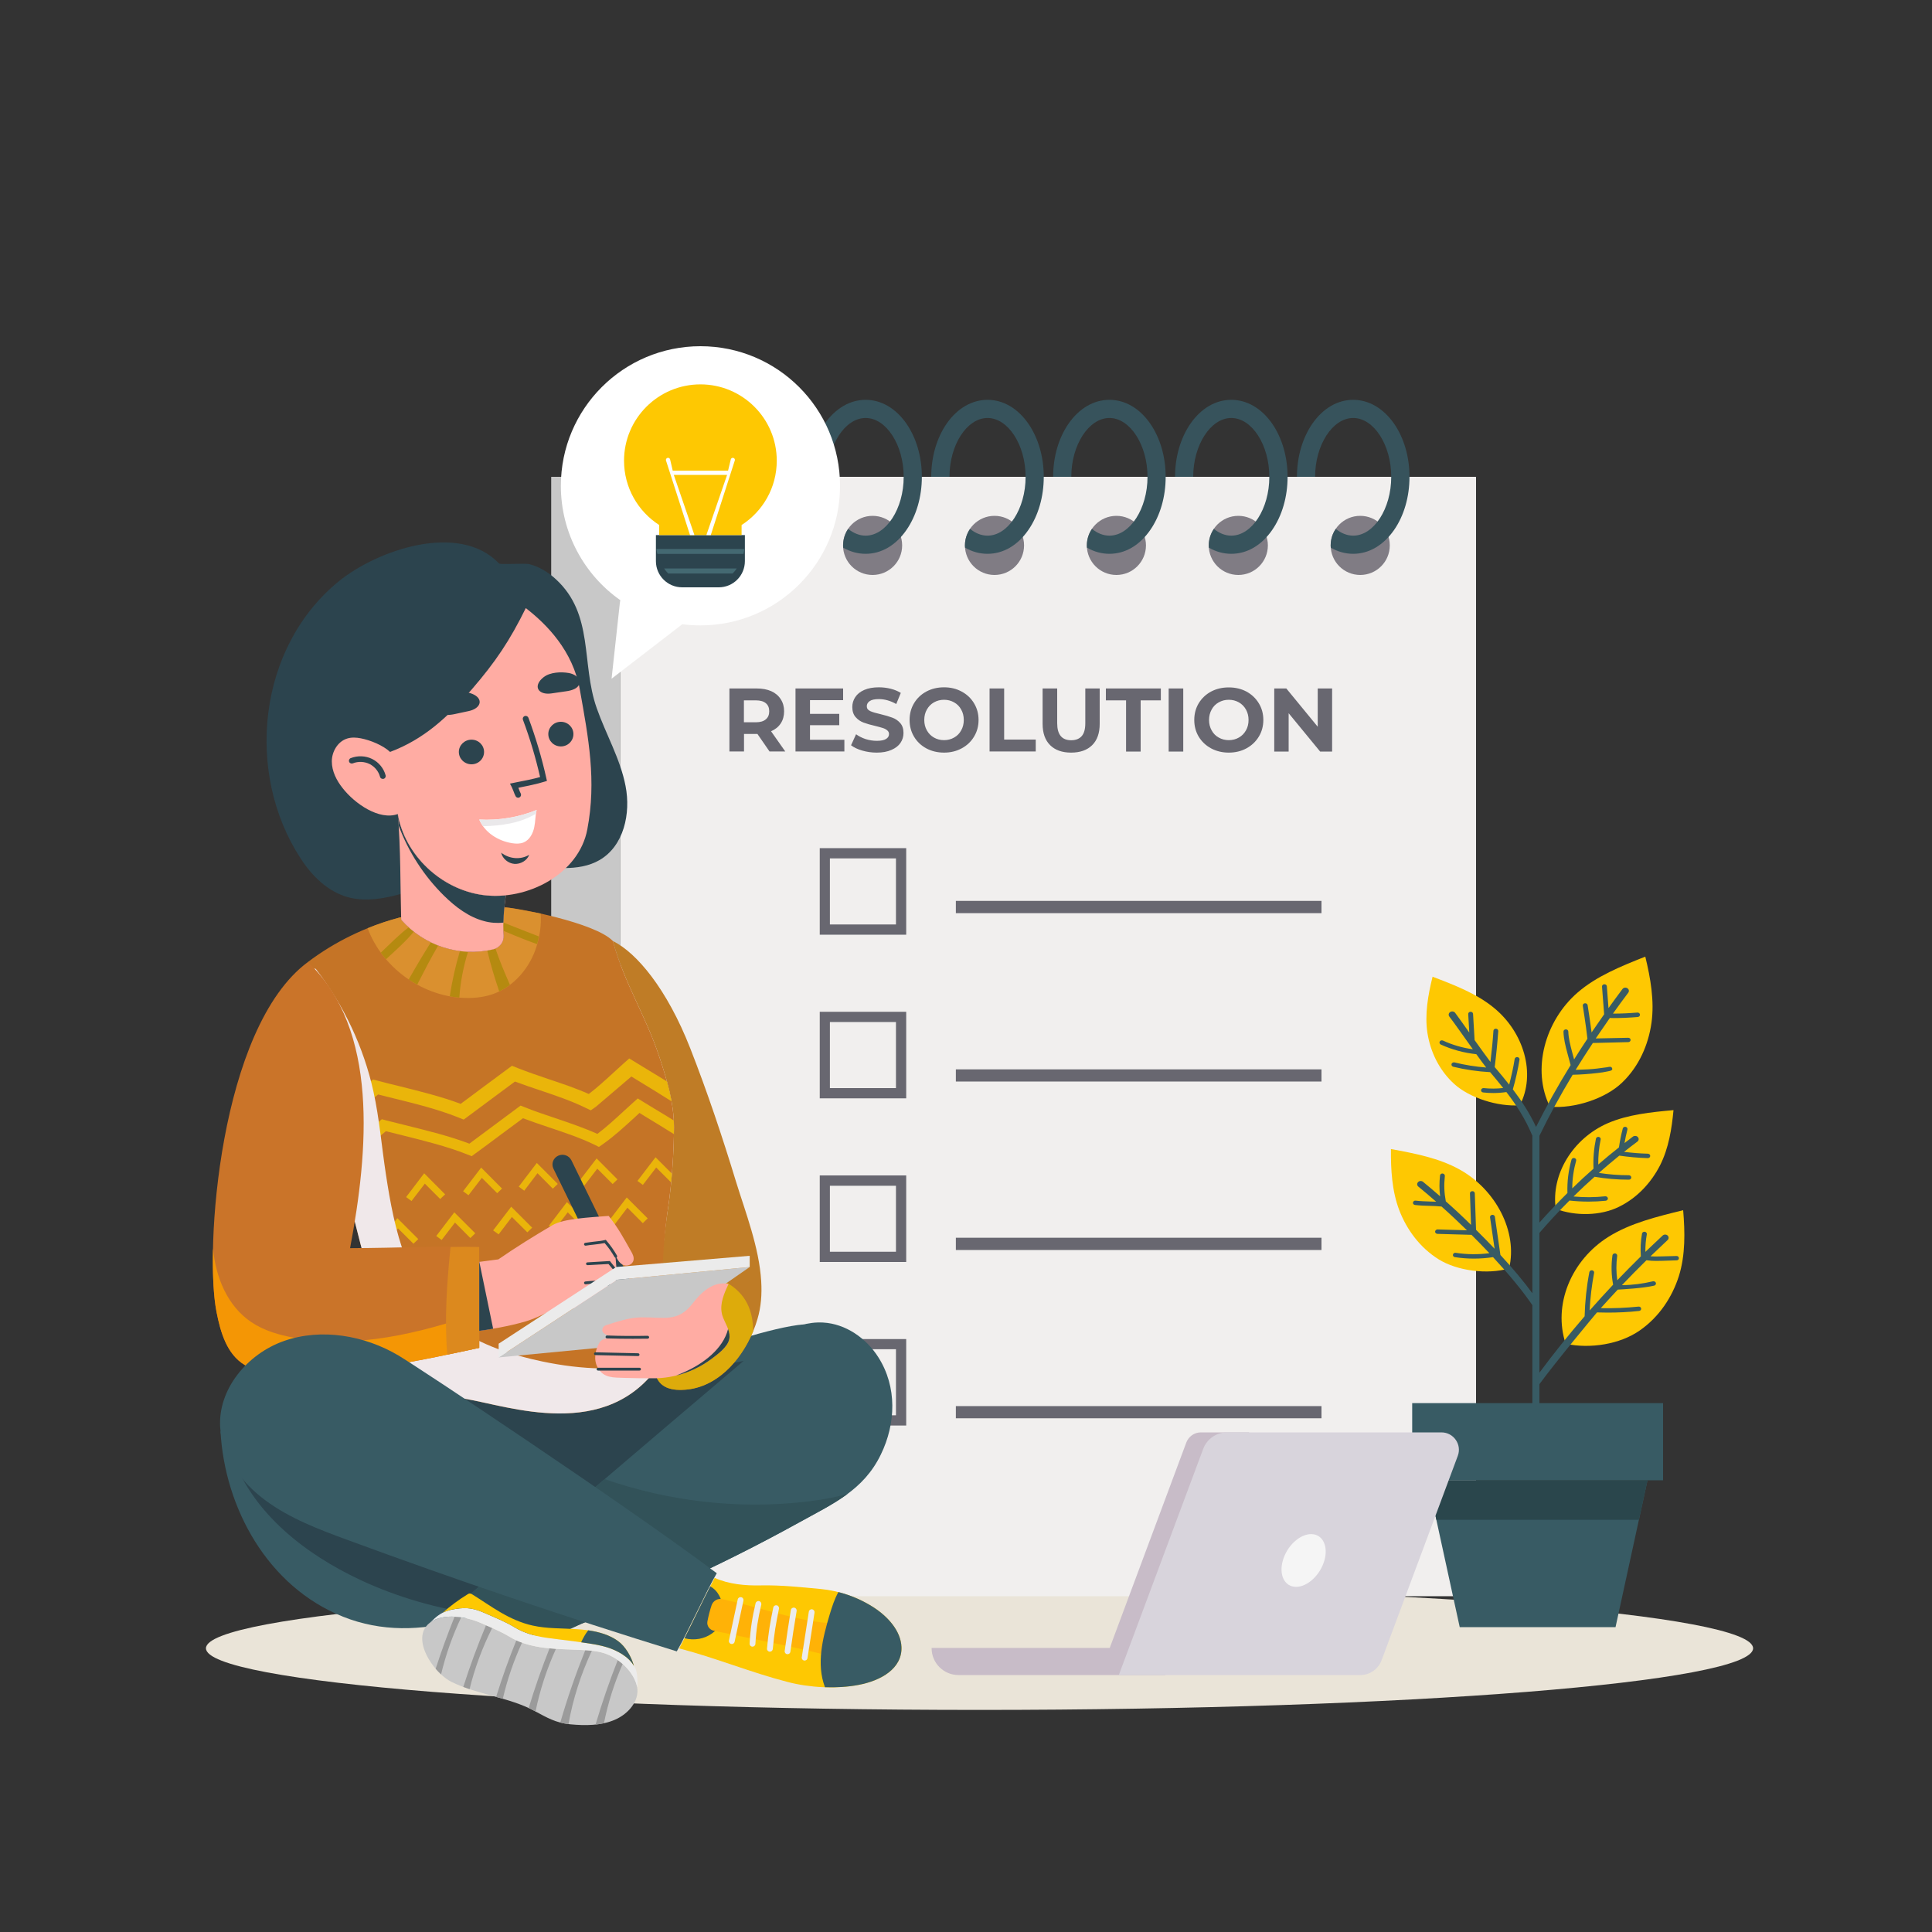 <svg version="1.2" xmlns="http://www.w3.org/2000/svg" viewBox="0 0 2000 2000" width="2000" height="2000">
	<rect x="0" y="0" width="2000" height="2000" fill="#333333" stroke="none"/>
	<title>vecteezy_woman-write-resolution-for-next-year_-ai</title>
	<style>
		.s0 { display: none;fill: #ffffff } 
		.s1 { fill: #f5f5f5 } 
		.s2 { fill: #e2e2e2 } 
		.s3 { fill: #e2dcd8 } 
		.s4 { fill: #eae6ea } 
		.s5 { fill: #eae4d8 } 
		.s6 { fill: #f1efee } 
		.s7 { fill: #c8c8c8 } 
		.s8 { fill: #17242b } 
		.s9 { fill: #37535c } 
		.s10 { fill: #807c84 } 
		.s11 { fill: #686770 } 
		.s12 { fill: #385b64 } 
		.s13 { fill: #2a464c } 
		.s14 { fill: #fec802 } 
		.s15 { fill: #2c444e } 
		.s16 { fill: #bf7c26 } 
		.s17 { fill: #f4bb06 } 
		.s18 { fill: #ddab0b } 
		.s19 { fill: #c57426 } 
		.s20 { fill: #eab50a } 
		.s21 { fill: #f0e8ea } 
		.s22 { fill: #da902f } 
		.s23 { fill: #b58a10 } 
		.s24 { fill: #ca7429 } 
		.s25 { fill: #f49605 } 
		.s26 { fill: #dc891e } 
		.s27 { fill: #ffaca3 } 
		.s28 { fill: #ebebeb } 
		.s29 { fill: #325259 } 
		.s30 { fill: #9b9b9b } 
		.s31 { fill: #ececec } 
		.s32 { fill: #ffb207 } 
		.s33 { fill: #ffffff } 
		.s34 { fill: #eae8ea } 
		.s35 { fill: #c8bcc8 } 
		.s36 { fill: #d8d4dc } 
		.s37 { fill: #446972 } 
	</style>
	<g id="Background">
		<g id="&lt;Group&gt;">
			<path id="&lt;Path&gt;" class="s0" d="m2000 2000h-2000v-2000h2000z"/>
		</g>
	</g>
	<g id="Object">
		<g id="&lt;Group&gt;">
			<g id="&lt;Group&gt;" style="display: none">
				<g id="&lt;Group&gt;">
					<g id="&lt;Group&gt;">
						<path id="&lt;Path&gt;" class="s1" d="m400.6 214.2h488.4v360.1h-488.4z"/>
					</g>
					<g id="&lt;Group&gt;">
						<path id="&lt;Path&gt;" class="s2" d="m400.6 574.3h-20.9v-360.1h20.9z"/>
					</g>
					<g id="&lt;Group&gt;">
						<path id="&lt;Path&gt;" class="s3" d="m441 243.9h407.7v300.7h-407.7z"/>
					</g>
				</g>
				<g id="&lt;Group&gt;">
					<g id="&lt;Group&gt;">
						<path id="&lt;Path&gt;" class="s1" d="m1485.8 364.5h273.1v360.1h-273.1z"/>
					</g>
					<g id="&lt;Group&gt;">
						<path id="&lt;Path&gt;" class="s2" d="m1485.8 724.6h-11.7v-360.1h11.7z"/>
					</g>
					<g id="&lt;Group&gt;">
						<path id="&lt;Path&gt;" class="s4" d="m1516.8 394.2h211.1v300.7h-211.1z"/>
					</g>
				</g>
				<g id="&lt;Group&gt;">
					<g id="&lt;Group&gt;">
						<path id="&lt;Path&gt;" class="s1" d="m1596.9 865.5h226.9v204.1h-226.9z"/>
					</g>
					<g id="&lt;Group&gt;">
						<path id="&lt;Path&gt;" class="s2" d="m1596.9 1069.6h-9.7v-204.1h9.7z"/>
					</g>
					<g id="&lt;Group&gt;">
						<path id="&lt;Path&gt;" class="s3" d="m1622.6 882.4h175.4v170.4h-175.4z"/>
					</g>
				</g>
				<g id="&lt;Group&gt;">
					<g id="&lt;Group&gt;">
						<path id="&lt;Path&gt;" class="s1" d="m185.9 917.3h226.9v204h-226.9z"/>
					</g>
					<g id="&lt;Group&gt;">
						<path id="&lt;Path&gt;" class="s2" d="m185.9 1121.3h-9.7v-204h9.7z"/>
					</g>
					<g id="&lt;Group&gt;">
						<path id="&lt;Path&gt;" class="s4" d="m211.7 934.1h175.4v170.4h-175.4z"/>
					</g>
				</g>
			</g>
			<g id="&lt;Group&gt;">
				<path id="&lt;Path&gt;" class="s5" d="m1814.8 1706.3c0 35.3-358.5 63.8-800.8 63.8-442.3 0-800.8-28.5-800.8-63.8 0-35.2 358.5-63.7 800.8-63.7 442.3 0 800.8 28.5 800.8 63.7z"/>
			</g>
			<g id="&lt;Group&gt;">
				<g id="&lt;Group&gt;">
					<path id="&lt;Path&gt;" class="s6" d="m642.3 493.6h885.7v1158.8h-885.7z"/>
					<g id="&lt;Group&gt;">
						<path id="&lt;Path&gt;" class="s7" d="m642.3 1652.4h-71.7v-1158.8h71.7z"/>
					</g>
				</g>
				<g id="&lt;Group&gt;">
					<g id="&lt;Group&gt;">
						<circle id="&lt;Path&gt;" class="s8" cx="777.2" cy="564.6" r="30.6"/>
					</g>
					<g id="&lt;Group&gt;">
						<path id="&lt;Path&gt;" class="s9" d="m828.1 493.6c0 20.7-5.6 40.3-16 55.1-11 15.9-26 24.6-42.2 24.6-8.2 0-16-2.2-23.2-6.4q-0.1-1.2-0.1-2.3c0-6.4 1.9-12.3 5.2-17.1 5.5 4.4 11.6 7 18.1 7 21.4 0 39.4-27.9 39.4-60.9 0-33-18-60.9-39.4-60.9-21.4 0-39.4 27.9-39.4 60.9h-18.8c0-20.7 5.6-40.2 15.9-55.1 11.1-15.8 26.1-24.6 42.3-24.6 16.2 0 31.2 8.8 42.2 24.6 10.4 14.9 16 34.4 16 55.1z"/>
					</g>
					<g id="&lt;Group&gt;">
						<circle id="&lt;Path&gt;" class="s10" cx="903.3" cy="564.6" r="30.6"/>
					</g>
					<g id="&lt;Group&gt;">
						<path id="&lt;Path&gt;" class="s9" d="m954.3 493.6c0 20.7-5.7 40.3-16 55.1-11 15.9-26 24.6-42.2 24.6-8.2 0-16-2.2-23.3-6.4q0-1.2 0-2.3c0-6.4 1.9-12.3 5.2-17.1 5.5 4.4 11.6 7 18.1 7 21.3 0 39.4-27.9 39.4-60.9 0-33-18.1-60.9-39.4-60.9-21.4 0-39.4 27.9-39.4 60.9h-18.9c0-20.7 5.7-40.2 16-55.1 11.1-15.8 26.1-24.6 42.3-24.6 16.2 0 31.2 8.8 42.2 24.6 10.3 14.9 16 34.4 16 55.1z"/>
					</g>
					<g id="&lt;Group&gt;">
						<circle id="&lt;Path&gt;" class="s10" cx="1029.5" cy="564.6" r="30.6"/>
					</g>
					<g id="&lt;Group&gt;">
						<path id="&lt;Path&gt;" class="s9" d="m1080.5 493.6c0 20.7-5.7 40.3-16 55.1-11 15.9-26 24.6-42.2 24.6-8.2 0-16.1-2.2-23.3-6.4q0-1.2-0.1-2.3c0-6.4 2-12.3 5.3-17.1 5.4 4.4 11.6 7 18.1 7 21.3 0 39.4-27.9 39.4-60.9 0-33-18.1-60.9-39.4-60.9-21.4 0-39.4 27.9-39.4 60.9h-18.9c0-20.7 5.7-40.2 16-55.1 11-15.8 26.1-24.6 42.3-24.6 16.2 0 31.2 8.8 42.2 24.6 10.3 14.9 16 34.4 16 55.1z"/>
					</g>
					<g id="&lt;Group&gt;">
						<circle id="&lt;Path&gt;" class="s10" cx="1155.7" cy="564.6" r="30.6"/>
					</g>
					<g id="&lt;Group&gt;">
						<path id="&lt;Path&gt;" class="s9" d="m1206.7 493.6c0 20.7-5.7 40.3-16 55.1-11 15.9-26 24.6-42.2 24.6-8.2 0-16.1-2.2-23.3-6.4q-0.1-1.2-0.1-2.3c0-6.4 2-12.3 5.3-17.1 5.4 4.4 11.6 7 18.1 7 21.3 0 39.4-27.9 39.4-60.9 0-33-18.1-60.9-39.4-60.9-21.4 0-39.5 27.9-39.5 60.9h-18.8c0-20.7 5.7-40.2 16-55.1 11-15.8 26-24.6 42.3-24.6 16.2 0 31.2 8.8 42.2 24.6 10.3 14.9 16 34.4 16 55.1z"/>
					</g>
					<g id="&lt;Group&gt;">
						<circle id="&lt;Path&gt;" class="s10" cx="1281.9" cy="564.6" r="30.6"/>
					</g>
					<g id="&lt;Group&gt;">
						<path id="&lt;Path&gt;" class="s9" d="m1332.9 493.6c0 20.7-5.7 40.3-16 55.1-11 15.9-26 24.6-42.3 24.6-8.1 0-16-2.2-23.2-6.4q-0.1-1.2-0.1-2.3c0-6.4 2-12.3 5.3-17.1 5.4 4.4 11.6 7 18 7 21.4 0 39.4-27.9 39.4-60.9 0-33-18-60.9-39.4-60.9-21.3 0-39.4 27.9-39.4 60.9h-18.8c0-20.7 5.7-40.2 16-55.1 11-15.8 26-24.6 42.2-24.6 16.3 0 31.3 8.8 42.3 24.6 10.3 14.9 16 34.4 16 55.1z"/>
					</g>
					<g id="&lt;Group&gt;">
						<circle id="&lt;Path&gt;" class="s10" cx="1408.1" cy="564.6" r="30.6"/>
					</g>
					<g id="&lt;Group&gt;">
						<path id="&lt;Path&gt;" class="s9" d="m1459.1 493.6c0 20.7-5.7 40.3-16 55.1-11.1 15.9-26.1 24.6-42.3 24.6-8.1 0-16-2.2-23.2-6.4q-0.1-1.2-0.1-2.3c0-6.4 1.9-12.3 5.3-17.1 5.4 4.4 11.6 7 18 7 21.4 0 39.4-27.9 39.4-60.9 0-33-18-60.9-39.4-60.9-21.3 0-39.4 27.9-39.4 60.9h-18.8c0-20.7 5.7-40.2 16-55.1 11-15.8 26-24.6 42.2-24.6 16.2 0 31.2 8.8 42.3 24.6 10.3 14.9 16 34.4 16 55.1z"/>
					</g>
				</g>
				<g id="&lt;Group&gt;">
					<g id="&lt;Group&gt;">
						<path id="&lt;Compound Path&gt;" fill-rule="evenodd" class="s11" d="m796.6 777.9l-12.5-18.1h-13.9v18.1h-15.1v-65.2h28.2q8.7 0 15.1 2.8 6.4 2.9 9.8 8.3 3.5 5.3 3.5 12.5 0 7.3-3.5 12.6-3.5 5.3-10 8.1l14.7 20.9zm-3.9-50q-3.5-2.9-10.3-2.9h-12.3v22.7h12.3q6.8 0 10.3-3 3.6-2.9 3.6-8.4 0-5.5-3.6-8.4zm81.4 37.9v12.1h-50.6v-65.2h49.3v12.1h-34.3v14.2h30.3v11.7h-30.3v15.1zm18.5 11.2q-7.2-2.1-11.6-5.5l5.2-11.4q4.2 3.1 9.9 5 5.8 1.8 11.6 1.8 6.4 0 9.5-1.9 3.1-1.9 3.1-5.1 0-2.3-1.8-3.8-1.8-1.6-4.7-2.5-2.8-0.9-7.7-2.1-7.4-1.7-12.2-3.5-4.8-1.8-8.2-5.7-3.4-3.9-3.4-10.4 0-5.7 3.1-10.3 3.1-4.7 9.3-7.4 6.2-2.7 15.1-2.7 6.3 0 12.3 1.5 5.9 1.5 10.4 4.3l-4.7 11.5q-9-5.1-18-5.1-6.4 0-9.4 2-3.1 2.1-3.1 5.4 0 3.4 3.5 5 3.5 1.6 10.7 3.2 7.5 1.8 12.2 3.6 4.8 1.7 8.2 5.6 3.4 3.8 3.4 10.3 0 5.6-3.1 10.2-3.1 4.6-9.4 7.3-6.2 2.8-15.2 2.8-7.7 0-15-2.1zm66.3-2.3q-8.1-4.4-12.7-12.1-4.6-7.7-4.6-17.3 0-9.6 4.6-17.3 4.6-7.7 12.7-12.1 8.2-4.4 18.4-4.4 10.1 0 18.2 4.4 8.2 4.4 12.8 12.1 4.7 7.7 4.7 17.3 0 9.6-4.7 17.3-4.6 7.7-12.8 12.1-8.1 4.4-18.2 4.4-10.2 0-18.4-4.4zm28.8-11.2q4.7-2.6 7.3-7.4 2.7-4.7 2.7-10.8 0-6.1-2.7-10.8-2.6-4.8-7.3-7.4-4.7-2.7-10.4-2.7-5.8 0-10.5 2.7-4.6 2.6-7.3 7.4-2.7 4.7-2.7 10.8 0 6.1 2.7 10.8 2.7 4.8 7.3 7.4 4.7 2.7 10.5 2.7 5.7 0 10.4-2.7zm36.7-50.8h15.1v52.9h32.7v12.3h-47.8zm62.7 58.7q-7.8-7.7-7.8-22.1v-36.6h15.1v36q0 17.6 14.5 17.6 7.1 0 10.9-4.3 3.7-4.2 3.7-13.3v-36h14.9v36.6q0 14.4-7.8 22.1-7.8 7.7-21.8 7.7-13.9 0-21.7-7.7zm78.6-46.4h-20.9v-12.3h56.9v12.3h-20.9v53h-15.1zm44.1-12.3h15.1v65.3h-15.1zm43.9 62q-8.1-4.4-12.8-12.1-4.6-7.7-4.6-17.3 0-9.6 4.6-17.3 4.7-7.7 12.8-12.1 8.2-4.3 18.3-4.3 10.2 0 18.3 4.3 8.1 4.4 12.8 12.1 4.7 7.7 4.7 17.3 0 9.6-4.7 17.3-4.7 7.7-12.8 12.1-8.1 4.4-18.3 4.4-10.1 0-18.3-4.4zm28.8-11.2q4.6-2.6 7.3-7.4 2.7-4.7 2.7-10.8 0-6-2.7-10.8-2.7-4.8-7.3-7.4-4.7-2.7-10.5-2.7-5.7 0-10.4 2.7-4.7 2.6-7.3 7.4-2.7 4.8-2.7 10.8 0 6.1 2.7 10.8 2.6 4.8 7.3 7.4 4.7 2.7 10.4 2.7 5.8 0 10.5-2.7zm96.5-50.8v65.3h-12.4l-32.6-39.7v39.7h-14.9v-65.3h12.5l32.5 39.6v-39.6z"/>
					</g>
				</g>
				<g id="&lt;Group&gt;">
					<g id="&lt;Group&gt;">
						<path id="&lt;Compound Path&gt;" fill-rule="evenodd" class="s11" d="m938.1 967.6h-89.5v-89.6h89.5zm-79-10.6h68.4v-68.4h-68.4zm79 180h-89.5v-89.6h89.5zm-79-10.6h68.4v-68.4h-68.4zm79 180h-89.5v-89.6h89.5zm-79-10.6h68.4v-68.3h-68.4zm79 179.9h-89.5v-89.5h89.5zm-79-10.6h68.4v-68.4h-68.4z"/>
					</g>
				</g>
				<g id="&lt;Group&gt;">
					<g id="&lt;Group&gt;">
						<path id="&lt;Compound Path&gt;" fill-rule="evenodd" class="s11" d="m1368 945.3h-378.5v-12.7h378.5zm0 161.7h-378.5v12.6h378.5zm0 174.3h-378.5v12.7h378.5zm0 174.3h-378.5v12.6h378.5z"/>
					</g>
				</g>
			</g>
			<g id="&lt;Group&gt;">
				<g id="&lt;Group&gt;">
					<path id="&lt;Path&gt;" class="s12" d="m1721.6 1532.4h-259.7v-79.9h259.7z"/>
				</g>
				<g id="&lt;Group&gt;">
					<path id="&lt;Path&gt;" class="s12" d="m1705.5 1532.4l-33.1 152h-161.3l-33.1-152z"/>
				</g>
				<g id="&lt;Group&gt;">
					<path id="&lt;Path&gt;" class="s13" d="m1486.9 1573.3l-8.9-40.9h227.5l-8.9 40.9z"/>
				</g>
				<g id="&lt;Group&gt;">
					<g id="&lt;Group&gt;">
						<path id="&lt;Path&gt;" class="s14" d="m1620.8 1391.1c-13.3-40 5.3-86.4 44.5-110.9 22.6-14.1 50.2-20.8 77.1-27.4 1.9 22.5 2.4 46.3-4.4 68.1-6.9 21.7-20.3 42.4-40.7 56.5-20.4 14.2-51.1 19.1-76.5 13.7z"/>
					</g>
					<g id="&lt;Group&gt;">
						<path id="&lt;Path&gt;" class="s14" d="m1610.5 1251.4c-5-35.6 17.5-72.7 53.7-88.6 21-9.1 44.9-11.5 68.2-13.6-1.8 19.3-5 39.5-13.9 57.1-9 17.6-23.3 33.5-42.4 42.9-19 9.5-45.3 9.9-65.6 2.2z"/>
					</g>
					<g id="&lt;Group&gt;">
						<path id="&lt;Path&gt;" class="s14" d="m1604.5 1145.7c-19.1-38.3-5.3-88.8 28.6-118.2 19.6-17 45.1-27.3 70.1-37.2 5.4 22.2 9.6 46 6.4 68.6-3.2 22.6-12.9 45-30.3 61.7-17.4 16.8-49.4 27.2-74.8 25.1z"/>
					</g>
					<g id="&lt;Group&gt;">
						<path id="&lt;Path&gt;" class="s14" d="m1505.6 1122.3c-15.9-14.4-24.8-33.5-27.9-52.8-3-19.3 0.6-39.5 5.3-58.4 22.6 8.6 45.7 17.5 63.5 32.2 30.9 25.2 43.8 68.3 26.8 100.9-22.9 1.6-51.8-7.6-67.7-21.9z"/>
					</g>
					<g id="&lt;Group&gt;">
						<path id="&lt;Path&gt;" class="s14" d="m1489.2 1303.6c-19.3-12.1-32.9-30.6-40.6-50.6-7.7-20-8.9-42.4-8.7-63.5 24.6 4.5 49.9 9.3 71.3 21.3 37 20.6 60.2 64.1 51 102.3-22.5 6.5-53.6 2.6-73-9.5z"/>
					</g>
					<g id="&lt;Group&gt;">
						<path id="&lt;Path&gt;" class="s12" d="m1738 1302.4c0.1 1.3-1 2.3-2.4 2.3l-15.1 0.5q-3 0-6.1 0.1c-3.3 0-6.6-0.2-10-0.7q-12.9 12.7-25.4 25.8c10.8-0.1 21.6-1.5 32.1-4 1.4-0.3 2.7 0.5 3.1 1.7 0.3 1.2-0.5 2.4-1.8 2.8-11.8 2.7-32.3 3.8-37.7 4.1q-8.9 9.5-17.6 19.2c13 0.3 26.1-0.3 39-1.6 1.4-0.2 2.7 0.7 2.8 2 0.2 1.2-0.8 2.4-2.2 2.5-10.8 1.2-21.8 1.7-32.7 1.7q-5.4 0-10.8-0.2c-2.7 3.1-43.7 52.4-59.6 74.3v19.9c0 1.8-1.6 3.3-3.6 3.3-2 0-3.7-1.5-3.7-3.3v-101.7c-10.2-15-24.5-32.2-40.7-49.7q-9.9 1.5-19.9 1.5-9.8 0-19.6-1.5c-1.4-0.2-2.3-1.4-2-2.6 0.2-1.3 1.5-2.1 2.8-1.9 11.6 1.8 23.3 1.9 34.9 0.4-6-6.4-12.2-12.7-18.5-19l-35.2-1c-1.4 0-2.5-1.1-2.5-2.3 0.1-1.3 1.2-2.3 2.6-2.3l30.4 0.9c-8.7-8.5-17.5-16.8-26.3-24.6-4.2-0.4-8.3-0.6-12.4-0.7-4.8-0.1-9.8-0.3-15-0.9-1.4-0.1-2.4-1.3-2.2-2.5 0.2-1.3 1.4-2.2 2.8-2 5 0.6 9.9 0.7 14.6 0.9q3.2 0 6.6 0.2c-6.3-5.5-12.5-10.8-18.4-15.6-1.5-1.2-1.7-3.3-0.3-4.7 1.3-1.4 3.6-1.5 5.1-0.3 5.7 4.6 11.6 9.7 17.7 15-0.9-7.1-0.9-13.7-0.1-21.5 0.1-1.3 1.3-2.2 2.7-2.1 1.4 0.2 2.4 1.3 2.3 2.5-1 9.6-0.7 17.2 1 26.3 8.7 7.7 17.5 15.9 26.1 24.4l-1.1-32.6c-0.1-1.2 1-2.3 2.4-2.3 1.4-0.1 2.5 0.9 2.6 2.2l1.3 37.8c6.6 6.5 13 13.1 19.2 19.6l-4.7-32.5c-0.2-1.3 0.8-2.4 2.2-2.6 1.3-0.2 2.6 0.7 2.8 2l5.7 39.3q0 0.1 0 0.2c13 14.1 24.5 27.8 33.1 39.7v-163.1c-7.2-17.3-16.5-31.7-26.9-45.2q-6.8 1-13.6 1-5.2 0-10.4-0.6c-1.4-0.1-2.4-1.2-2.2-2.5 0.1-1.2 1.4-2.1 2.7-2 6.8 0.7 13.5 0.7 20.2-0.1-4.3-5.5-8.9-10.9-13.5-16.4-12.9-0.7-25.8-2.6-38.2-5.6-1.3-0.4-2.1-1.6-1.8-2.8 0.4-1.3 1.8-2 3.1-1.7 10.7 2.7 21.7 4.4 32.8 5.3-2.4-3-6-8-10.2-13.8-12.9-1.4-25.2-4.7-36.8-10-1.2-0.6-1.7-2-1.1-3.1 0.6-1.1 2.1-1.6 3.4-1 9.7 4.5 20.1 7.5 30.9 9-9.4-13.1-19.9-28.2-24.4-33.9-1.1-1.5-0.7-3.6 0.9-4.6 1.6-1.1 3.9-0.8 5.1 0.7 2.9 3.8 8.5 11.8 14.7 20.5l-1.1-19.1c-0.1-1.3 1-2.4 2.3-2.4 1.5-0.1 2.6 0.9 2.7 2.1l1.6 27.2c6.3 8.8 12.5 17.5 16.4 22.6 1.3-10.7 2.4-21.6 3.1-32.3 0.1-1.2 1.2-2.2 2.6-2.1 1.4 0.1 2.4 1.1 2.4 2.4-0.9 12.4-2.1 24.9-3.7 37.3 5.1 6 10.1 12 15 18.2 2.3-8.8 4.3-17.7 5.7-26.6 0.2-1.2 1.5-2.1 2.9-1.9 1.3 0.2 2.3 1.3 2.1 2.6-1.7 10.3-4 20.7-6.9 30.8 9 11.8 17.2 24.3 24 38.9 10.5-20.9 22.4-42.3 35.8-64l-3.4-12.6c-1.9-7.1-3.8-14.5-4-22.1 0-1.3 1.1-2.3 2.5-2.3q0 0 0 0c1.4 0 2.5 1 2.5 2.2 0.2 7.1 2.1 14.2 3.9 21.1l2.1 7.8q6.6-10.6 13.8-21.4c-0.8-7.7-2-15.5-3.1-23.1l-1.7-11.1c-0.2-1.2 0.8-2.4 2.1-2.5 1.4-0.2 2.7 0.7 2.9 1.9l1.7 11.1c0.8 5.7 1.7 11.4 2.4 17.2q6.3-9.3 13-18.8l-2.2-28.7c-0.1-1.2 0.9-2.3 2.3-2.4 1.4-0.1 2.6 0.8 2.7 2.1l1.7 22.6q7.1-9.9 14.5-19.8c1.1-1.5 3.4-1.9 5-0.8 1.7 1 2.1 3.1 1 4.6q-8.2 10.8-15.9 21.7c8.5 0 16.9-0.4 25.3-1.1 1.3-0.1 2.6 0.8 2.7 2.1 0.1 1.3-0.9 2.4-2.3 2.5-8.3 0.7-16.7 1.1-25.1 1.1q-1.9-0.1-3.8-0.1-7.5 10.7-14.6 21.2l33.5-0.7c1.4-0.1 2.6 0.9 2.6 2.2 0 1.2-1 2.3-2.4 2.3l-36.7 0.9c-5.9 8.9-12.4 19-17.8 27.8q14.8-0.4 21.9-1.3 5.3-0.6 10.6-1.4c1.7-0.3 4-1.1 5 0.5 1.8 3-2.2 3.3-4.3 3.8-3.6 0.8-7.1 1.3-10.8 1.7q-12.7 1.5-25.5 1.8c-12.9 21.4-24.4 42.5-34.4 63.2v89.8q14-15.7 29-30.6c-0.4-11.7 1-23.2 4.2-34.5 0.3-1.2 1.7-2 3-1.7 1.4 0.4 2.2 1.6 1.8 2.8-2.6 9.4-4 18.9-4 28.6q10.7-10.5 22-20.4c-0.5-10.4 0.4-20.8 2.5-31 0.3-1.3 1.6-2.1 2.9-1.9 1.4 0.3 2.3 1.5 2 2.7-1.8 8.5-2.6 17.2-2.5 25.9q10.5-9.1 21.4-17.7c1-6.6 2.3-13.1 4-19.6 0.3-1.2 1.6-2 3-1.7 1.3 0.3 2.1 1.5 1.8 2.8-1.2 4.6-2.2 9.3-3 14q4.3-3.4 8.7-6.7c1.6-1.1 3.9-0.9 5.1 0.5 1.3 1.4 1.1 3.5-0.5 4.7q-7 5.2-13.8 10.6c8.2 1 16.5 1.7 24.7 1.9 1.4 0.1 2.5 1.1 2.4 2.4 0 1.2-1.2 2.2-2.5 2.2q0 0-0.1 0c-9.8-0.3-19.7-1.2-29.4-2.6q-10.8 8.8-21.2 17.9c10.2 1.6 20.7 2.4 31.1 2.4 1.4 0 2.5 1.1 2.5 2.3 0 1.3-1.1 2.3-2.5 2.3-11.9 0-23.9-1-35.5-3q-11.2 9.9-21.8 20.4c10.9 1 21.9 1 32.8-0.2 1.4-0.1 2.6 0.8 2.8 2.1 0.1 1.2-0.9 2.3-2.2 2.5q-9 0.9-17.9 0.9-9.9 0-19.7-1.1-16.2 16.2-31.1 33.5v144.7c14.8-20 30.4-39.4 46.8-58.4 0.4-15.3 2-30.6 4.9-45.7 0.2-1.2 1.5-2.1 2.9-1.9 1.4 0.3 2.3 1.4 2 2.7-2.4 12.8-4 25.9-4.6 38.9q11.9-13.5 24.3-26.7c-1.9-10.1-2.1-20.2-0.7-30.4 0.1-1.2 1.4-2.1 2.8-2 1.3 0.2 2.3 1.3 2.1 2.6-1.1 8.4-1.1 16.9 0.1 25.2q12-12.5 24.4-24.7c-0.6-7.9-0.2-15.8 1.2-23.6 0.2-1.2 1.5-2.1 2.9-1.9 1.3 0.2 2.3 1.4 2.1 2.6-1.1 6-1.6 12.1-1.5 18.2q8.9-8.5 17.9-16.9c1.4-1.3 3.7-1.3 5.1 0 1.4 1.3 1.4 3.4 0 4.7q-8.9 8.3-17.7 16.8c3.9 0.3 7.9 0.2 11.8 0.1l15.1-0.4c1.3-0.1 2.5 0.9 2.5 2.2z"/>
					</g>
				</g>
			</g>
			<g id="&lt;Group&gt;">
				<g id="&lt;Group&gt;">
					<g id="&lt;Group&gt;">
						<path id="&lt;Path&gt;" class="s12" d="m571.3 1636.6c-7.2-1.8-39.1 22.6-47.4 25.9-15.2 6.1-31.2 10.3-47 14.6-40.8 11.1-82 12.4-121.8-3.5-78.4-31.2-122.4-113-126.8-191.5 45.9-50.6 138.6-55.3 164.3-59.9 41.1-1 241.8 16.6 291-10.9 53.9-15.8 116.4-37.9 148.7-40.3 44.4 43 15.4 106.1-6.2 155.1-20.2 46-54.6 70.9-101.9 92.8-47.4 22-102 30.7-152.9 17.7z"/>
					</g>
					<g id="&lt;Group&gt;">
						<path id="&lt;Path&gt;" class="s15" d="m835 1392c-4.5 72.9-40.7 167.4-101.1 222.3q-4.8 2.3-9.7 4.6c-47.4 22-102 30.7-152.9 17.7-7.2-1.8-39.1 22.6-47.4 25.9-8.5 3.4-17.4 6.3-26.3 8.9-43.8-5.6-86.6-18-124.9-36-56.7-26.6-109.8-68.2-131.4-126.1q-7-15.7-7-30.8c47.6-44.7 133.7-51.9 158.3-56.3 35.9-0.9 193.4 12.4 265.6-2.5 59.9 0 119.9-9.3 176.8-27.7z"/>
					</g>
				</g>
				<g id="&lt;Group&gt;">
					<g id="&lt;Group&gt;">
						<path id="&lt;Path&gt;" class="s16" d="m784.2 1365.2c-9.9 34.6-38.3 72.8-78.4 73.6-7.1 0.2-14.7-0.8-20.3-5.2-7.5-6-9-16.7-8.8-26.2 0.4-11.9 4.2-22.6 6-34.2 1.8-11.7 0-24 0.6-35.9 1.3-29.3 4-58.5 8.4-87.5 3.7-25 6-57.7 6-83 0-24.7-7.2-48.8-15-72.3-14.6-44.1-35.8-75-48.3-120.4 24.8 12.2 56.1 49.8 80.1 111 17.8 45.4 33.3 91.8 47.5 138.4 9.7 31.4 23.9 67.9 26 102.8 0.8 13.3-0.1 26.4-3.8 38.9z"/>
					</g>
					<g id="&lt;Group&gt;" style="display: none">
						<path id="&lt;Path&gt;" class="s17" d="m745.7 1424.2c-11.4 8.7-24.8 14.3-39.9 14.6-7.1 0.2-14.7-0.8-20.3-5.2-7.5-6-9-16.7-8.8-26.2 0.4-11.9 4.2-22.6 6-34.2 1.8-11.7 0-24 0.6-35.9 1.3-29.3 4-58.5 8.4-87.5 3.7-25 6-57.7 6-83 0-24.7-7.2-48.8-15-72.3-12.9-38.8-30.8-67.4-43.5-104.7 51.4 67.3 84.3 149 86 232.8 0.5 22.5-1.3 44.9-1 67.4 0.3 26.7 3.5 53.5 9.4 79.6 4.2 18.2 9.7 36.2 12.1 54.6z"/>
					</g>
					<path id="&lt;Path&gt;" class="s18" d="m705.8 1438.8c-7.1 0.2-14.7-0.8-20.3-5.2-7.5-6-9-16.7-8.8-26.2 0.4-11.9 4.2-22.6 6-34.2 1.8-11.7 0-24 0.6-35.9q0.2-3.4 0.3-6.7c13.2-7.5 28.4-11.6 43.6-10.4 19 1.5 37.7 12.2 46.2 29 4.6 8.9 6.2 18.9 6.3 28.9-12.6 30.5-38.7 60-73.9 60.7z"/>
				</g>
				<g id="&lt;Group&gt;">
					<g id="&lt;Group&gt;">
						<g id="&lt;Group&gt;">
							<path id="&lt;Path&gt;" class="s19" d="m697.7 1166.8c0 25.3-2.3 58-6 83-7.9 52.3-7.1 112.5-8.1 161.5-55 82.3-157.8 43.9-202.4 36.7-24.3-3.9-71.4-15.4-93.6-25.8 6.6-17 6.3-58.5-7-106.9-42.3-152.5-63-301.8-61.9-319.4 27.9-21.1 60.1-36.7 94-45.8q1.1-0.3 2.6-0.6 0 1.4 0 2.7c24 27 60.6 38.8 95.2 30.6 6.8-1.6 11.4-7.7 10.9-14.5-0.8-9.1-0.3-19.1 0.7-28.9q0.8 0 1.6 0c11.1 0.4 92.5 15.6 110.7 34.7 12.5 45.4 33.7 76.3 48.3 120.4 7.8 23.5 15 47.6 15 72.3z"/>
						</g>
						<g id="&lt;Group&gt;">
							<g id="&lt;Group&gt;">
								<path id="&lt;Compound Path&gt;" fill-rule="evenodd" class="s20" d="m486.9 1281.6l-15.9-16-13.8 18-5.6-4.1 18.7-24.5 21.7 21.7zm59-5.9l-16-15.9-13.7 18-5.7-4.1 18.7-24.5 21.7 21.7zm-47.1-56.4l-13.8 18-5.6-4.1 18.7-24.5 21.6 21.7-5 4.8zm-87.5 41.7l21.7 21.7-5 4.8-16-15.9-13.7 18-5.7-4.1zm14.7-17.7l-5.6-4.1 18.7-24.6 21.7 21.8-5.1 4.8-15.9-15.9zm-45.2-12.2l-13.8 18.1-4.1-3q-0.3-1.3-0.5-2.5l17.7-23.2 21.6 21.7-5 4.9zm268 8.5l21.7 21.7-5.1 4.9-15.9-16-13.8 18.1-5.6-4.2zm-74.9 33.4l-5.7-4.1 18.7-24.5 21.7 21.7-5 4.8-15.9-15.9zm105.4-64.4l-13.8 18-5.6-4.1 18.7-24.5 16.9 16.9q-0.4 4.6-0.8 9.1zm-101.9 17l-5.1 4.9-15.9-16-13.7 18.1-5.7-4.2 18.7-24.5zm40.9-15.8l-13.8 18-5.7-4.1 18.8-24.5 21.6 21.7-5 4.8z"/>
							</g>
						</g>
						<g id="&lt;Group&gt;">
							<path id="&lt;Path&gt;" class="s20" d="m667.8 1155.7q-2.9-1.8-5.8-3.6-2.6 2.4-5.3 4.9c-10.3 9.4-20.9 19.2-32.4 27.3l-4.3 3-4.8-2.4c-14.5-7-30-12.2-46.4-17.7-9.1-3-18.3-6.2-27.4-9.6-7.4 5.5-15.1 11.2-22.6 16.7-8.8 6.6-17.9 13.4-26.6 19.7l-3.9 2.9-4.8-1.9c-20.8-8.3-44.4-14.1-67.2-19.8-5.5-1.4-11.2-2.8-16.8-4.2-14.5 12.1-29.2 24.2-43.9 36.2q-2-6.3-3.9-12.5c13.5-11.1 27-22.2 40.2-33.3l3.4-2.8 4.7 1.3c7 1.8 14.3 3.6 21.3 5.3 21.7 5.4 44 10.9 64.6 18.7 7.4-5.5 15.1-11.2 22.6-16.8 8.8-6.6 17.9-13.3 26.5-19.7l3.9-2.9 4.8 1.9c10.2 4.1 21 7.7 31.5 11.2 14.4 4.9 29.2 9.9 43.2 16.2 9.3-7 18.2-15.2 26.9-23.2 3.5-3.2 6.8-6.3 10.1-9.2l4.8-4.3 5.6 3.5q5.7 3.5 11.5 7c6.7 4 13.5 8.1 20.2 12.3q0.2 3.4 0.2 6.9 0 3.5-0.1 7.2c-9.9-6.2-19.9-12.3-29.8-18.3z"/>
						</g>
						<g id="&lt;Group&gt;">
							<path id="&lt;Path&gt;" class="s20" d="m695.2 1140.1c-12.3-7.8-24.8-15.5-37.2-23q-2.2-1.3-4.4-2.7l-36.6 31.2-5.4 3.8-6.1-2.9c-14.4-7-29.8-12.2-46.1-17.7-8.7-2.9-17.6-5.9-26.3-9.2-7.2 5.3-14.5 10.8-21.7 16.1-8.8 6.6-17.9 13.3-26.5 19.7l-4.9 3.6-6-2.4c-20.7-8.3-44.2-14.1-66.9-19.7-5.2-1.3-10.4-2.6-15.7-3.9-14.7 12.3-30.4 25.5-45.5 37.8q-1.8-8.9-3.5-17.5c13.1-10.6 26.9-21.7 39.5-32.3l4.2-3.5 5.9 1.5c7 1.9 14.3 3.7 21.4 5.4 21.2 5.3 43.2 10.7 63.5 18.3 7.1-5.3 14.5-10.7 21.6-16.1 8.8-6.5 17.9-13.3 26.6-19.7l4.9-3.6 6 2.4c10.2 4 20.9 7.7 31.3 11.2 14.1 4.7 28.5 9.5 42.2 15.6 8.8-6.7 17.4-14.6 25.8-22.3 3.5-3.2 6.8-6.3 10.1-9.2l6-5.3 7 4.3q5.7 3.5 11.5 7c6.8 4.1 13.7 8.3 20.5 12.5 1.9 6.8 3.5 13.7 4.8 20.6z"/>
						</g>
						<g id="&lt;Group&gt;" style="mix-blend-mode: multiply">
							<path id="&lt;Path&gt;" class="s21" d="m387.6 1422.2c6.6-17 6.3-58.5-7-106.9-39.6-142.8-60.3-282.6-61.8-314.4l8.1 2.1c29 37.4 49.6 81.1 59.7 127 6.2 28.3 8.5 57.1 12.9 85.7 8.5 56.3 22.1 122.3 72 157.9 26.3 18.8 58 29.1 89.9 35.8 40 8.4 83.4 10.7 122.2 0.3q0 0.8 0 1.6c-55 82.3-157.8 43.9-202.4 36.7-24.3-3.9-71.4-15.4-93.6-25.8z"/>
						</g>
					</g>
					<g id="&lt;Group&gt;">
						<path id="&lt;Path&gt;" class="s22" d="m555.5 979.5c-6.8 22.2-23.5 42.2-45.9 49.8-10.1 3.4-21.1 4.3-31.8 3.6-43-2.7-82.6-32.5-97.2-72 10.4-4.3 21.2-7.9 32.1-10.8q1.1-0.3 2.6-0.6 0 1.4 0 2.7c24 27 60.6 38.8 95.2 30.6 6.8-1.6 11.4-7.7 10.9-14.5-0.8-9.1-0.3-19.1 0.7-28.9q0.8 0 1.6 0c4.2 0.2 18.9 3.1 36 6.3 0.8 11.9-0.8 22.4-4.2 33.8z"/>
						<path id="&lt;Compound Path&gt;" fill-rule="evenodd" class="s23" d="m484.5 985.3c-4.8 15.3-7.9 31.4-9 47.4q-5-0.4-9.9-1.3c2.4-15.8 5.9-31.5 10.5-46.8q4.1 0.5 8.4 0.7zm-52.6 34q-4.5-2.5-8.8-5.4 11-19.4 22.9-38.4 3.7 1.8 7.6 3.3c-7.8 13.4-14.7 26.8-21.7 40.5zm72.5-35.3q3-0.5 6.1-1.2 1.2-0.3 2.4-0.8c4.4 13 9.6 25.2 15 37.5-3.4 2.6-7.2 4.9-11.1 6.8-4.6-13.5-8.8-27.2-12.4-42.3zm51.6-6.6q-17.7-6.4-34.9-13.9-0.2-4.2 0-8.5c12.2 4.8 24.5 9.7 36.7 14.4q-0.7 4-1.8 8zm-132.9-17.4q2.5 2.3 5.2 4.5c-8.1 10-18.8 19.4-28.7 28.5q-2.8-3.3-5.4-6.8c8.9-8.5 20.4-20.1 28.9-26.2z"/>
					</g>
				</g>
				<g id="&lt;Group&gt;">
					<g id="&lt;Group&gt;">
						<path id="&lt;Path&gt;" class="s15" d="m660.4 1342l-3.4 16.4-15.2-7.7-68.9-140.9c-2.4-5-0.3-11 4.9-13.4 5.1-2.4 11.2-0.3 13.7 4.7z"/>
					</g>
					<g id="&lt;Group&gt;">
						<g id="&lt;Group&gt;">
							<path id="&lt;Path&gt;" class="s24" d="m362.4 1292.1c50.7-0.2 91.2-2.5 133.7-1.2 0 28.2 0 76.2 0 104.4-49.8 10.6-140.2 31.3-209.4 26.1-11.6-0.9-23.5-2.5-33.4-8.4-18.5-11.1-25-33.8-29.1-54.6-12.7-63.7 2.7-294.4 94.5-362.5 73.9 69.7 62.6 195.7 43.7 296.2z"/>
						</g>
						<g id="&lt;Group&gt;">
							<path id="&lt;Path&gt;" class="s25" d="m286.7 1421.4c-11.6-0.9-23.5-2.5-33.4-8.4-18.5-11.1-25-33.8-29.1-54.6-2.9-14.6-4.4-37.9-3.7-66 2.8 29.7 14.7 59.3 39.4 76.1 13.3 9 29.2 13.6 45.1 16.4 64.1 11.4 128.7-4.4 191.1-25.8 0 13.4 0 26.1 0 36.2-49.8 10.6-140.2 31.3-209.4 26.1z"/>
						</g>
						<path id="&lt;Path&gt;" class="s26" d="m496.1 1395.3c-9.7 2.1-20.8 4.5-33.1 7-3-36.8-0.4-74.2 3.4-111.4 10.5-0.3 20.5-0.3 29.7 0 0 28.2 0 76.2 0 104.4z"/>
					</g>
					<g id="&lt;Group&gt;">
						<g id="&lt;Group&gt;">
							<path id="&lt;Path&gt;" class="s27" d="m655.8 1304.6c-1.1 4.9-7.2 6.8-11.2 4.6-4.1-2.1-6.3-6.8-8-11.4 3 20.1 1.1 28.4-2.2 48.7-15.3 9.1-34.5 9.4-50.4 6.8-8.6-1.4-21.7 9.2-39.8 14.6-17.7 5.2-37.9 8.4-48.1 9.8 0-22.2 0-49.6 0-71.4l19.8-2.6c18.1-12.5 36.9-24.2 56-35.4 11.6-6.8 37.6-8 58.2-9.6 10.2 12.9 15.1 22.4 23.4 37 1.5 2.6 3 5.7 2.3 8.9z"/>
						</g>
						<path id="&lt;Compound Path&gt;" fill-rule="evenodd" class="s15" d="m637.4 1302c-0.5 0-1-0.3-1.3-0.8-2.9-5.1-6.3-9.9-10.2-14.4-3.6 0.7-7.3 1.2-10.9 1.6-2.9 0.3-5.8 0.6-8.6 1.1-0.8 0.1-1.6-0.4-1.8-1.2-0.1-0.8 0.4-1.6 1.2-1.7 2.9-0.5 5.9-0.8 8.8-1.2 3.9-0.4 7.9-0.8 11.6-1.7l0.9-0.2 0.6 0.7c4.1 4.8 7.9 10.1 11 15.6 0.4 0.7 0.2 1.6-0.5 2q-0.4 0.2-0.8 0.2zm1.4 16.5c-0.4 0-0.8-0.1-1.1-0.5-1.4-1.6-2.8-3.3-4.1-5.1-1.3-1.5-2.5-3-3.7-4.4l-21.6 1.2c-0.9 0-1.6-0.6-1.6-1.4-0.1-0.8 0.6-1.5 1.4-1.5l23.2-1.4 0.5 0.6c1.3 1.6 2.7 3.4 4.1 5.1 1.4 1.7 2.8 3.5 4.1 5.1 0.5 0.6 0.4 1.5-0.2 2q-0.4 0.4-1 0.3zm-1.8 18.8c-0.4 0-0.7-0.1-1-0.4-3.5-3.2-7.3-6.2-11.3-8.8-3 0.3-6 0.5-9 0.7-3.2 0.2-6.4 0.3-9.4 0.7-0.8 0.1-1.6-0.5-1.7-1.3-0.1-0.8 0.5-1.5 1.3-1.6 3.1-0.4 6.4-0.6 9.6-0.8 3.1-0.2 6.4-0.4 9.4-0.7l0.5-0.1 0.5 0.3c4.3 2.8 8.4 6 12.1 9.5 0.6 0.6 0.7 1.5 0.1 2.1-0.3 0.3-0.7 0.4-1.1 0.4zm-126.5 38.2c-5.7 1-10.7 1.7-14.4 2.2 0-22.2 0-49.6 0-71.4h0.1q7.2 34.6 14.3 69.2z"/>
					</g>
				</g>
				<g id="&lt;Group&gt;">
					<g id="&lt;Group&gt;">
						<path id="&lt;Path&gt;" class="s7" d="m516.2 1405.2l122.6-80.4 137.3-13.2-114.8 79.7z"/>
					</g>
					<g id="&lt;Group&gt;">
						<path id="&lt;Path&gt;" class="s28" d="m638.8 1324.8l-122.6 80.4v-14.2l121.7-79.4 138.2-11.6v11.6z"/>
					</g>
				</g>
				<g id="&lt;Group&gt;">
					<g id="&lt;Group&gt;">
						<path id="&lt;Path&gt;" class="s27" d="m747.6 1361.3c2.3 7.8 9.2 16.4 7.3 25.1-1.8 8.3-12.2 15.7-18.7 20.6-16.9 12.5-38 19.8-59.3 19.8-10.1 0-20.2-0.1-30.3-0.4-11.1-0.5-21.5 0.6-27.7-10.4-4.7-8.1-2.9-18.3 1.6-26.1 2.1-3.8 7.5-4.4 13.1-6.2-5.1-1.2-13.1-3.9-9.1-9.9 1.3-2 6.2-2.9 8.4-3.7 3.5-1.3 7.2-2.1 10.8-3.2 6.7-2 13.7-3.1 20.7-3.2 22.2-0.3 37.4 5.4 52.4-14.1 8.9-11.7 21.4-23.7 37.4-20.5-4.5 9.6-9.1 20.1-7 30.3q0.2 0.9 0.4 1.9z"/>
					</g>
					<g id="&lt;Group&gt;">
						<g id="&lt;Group&gt;">
							<path id="&lt;Compound Path&gt;" fill-rule="evenodd" class="s15" d="m753.7 1375.8c1.3 3.5 2 7.1 1.2 10.6-1.8 8.3-12.2 15.7-18.7 20.6-10.7 7.9-23.1 13.8-36.2 17q3.8-1.5 7.5-3.2c20.5-8.9 41-24.4 46.2-45zm-98.7 10.1c-8.9 0-17.8-0.1-26.7-0.4-0.8-0.1-1.5-0.7-1.4-1.5 0-0.9 0.7-1.5 1.5-1.5 13.9 0.5 28.1 0.6 42 0.3 0.8 0 1.5 0.7 1.6 1.5 0 0.8-0.7 1.4-1.5 1.5q-7.7 0.1-15.5 0.1zm5.5 17.9q0 0 0 0l-44.1-1c-0.8 0-1.5-0.6-1.5-1.5 0.1-0.8 0.8-1.4 1.6-1.4l44 1c0.9 0 1.5 0.7 1.5 1.5 0 0.8-0.7 1.4-1.5 1.4zm-41.4 15c-0.8 0-1.5-0.6-1.5-1.5 0-0.8 0.7-1.4 1.5-1.4h42.9c0.9 0 1.5 0.6 1.5 1.4 0 0.9-0.6 1.5-1.5 1.5z"/>
						</g>
					</g>
				</g>
				<g id="&lt;Group&gt;">
					<g id="&lt;Group&gt;">
						<g id="&lt;Group&gt;">
							<path id="&lt;Path&gt;" class="s12" d="m481.2 1655.1q143-122.8 286.8-244.8c24.6-20.9 52.5-43 84.2-41.2 23 1.3 44.4 15.9 57.1 36 19.5 30.7 18.1 68.6 2.6 100.5-18.1 37.5-49.8 51.1-85.9 71.1-40.8 22.5-82.6 43.5-125.2 62.8q-31.8 14.5-64.2 27.7-16.2 6.5-32.5 12.8c-5.2 2-27.7 11.4-32.7 12.2-29.7 4.8-92.4-9.3-90.2-37.1z"/>
						</g>
						<g id="&lt;Group&gt;">
							<path id="&lt;Path&gt;" class="s29" d="m604.1 1680c-5.2 2-28 14.1-32.7 12.2q0 0-90.2-37.1 72.3-62.1 144.8-123.9c66 22.9 137.3 31.3 206.9 23.5 14.9-1.7 30-4.2 44.5-8.2-15.1 11.1-32.7 19.8-51.4 30.2-40.8 22.5-82.6 43.5-125.2 62.8q-31.8 14.5-64.2 27.7-16.2 6.5-32.5 12.8z"/>
						</g>
					</g>
					<g id="&lt;Group&gt;">
						<g id="&lt;Group&gt;">
							<path id="&lt;Path&gt;" class="s7" d="m445.3 1679.6c13.8-10.2 38.1-5.9 52.7 0.6 10.4 4.7 20.2 8.5 29.7 14.3 9.2 5.6 20.1 8.8 31 10.6 14.4 2.3 29.2 2.2 43.8 3 7.4 0.3 14.9 0.9 22 3 16.4 4.8 32.5 20.4 35.1 35.7 2.3 13.7-8.7 27.2-22.9 33.4-14.1 6.2-30.7 6.3-46.4 4.8-15.1-1.5-24.2-7-36.7-13.7-26.5-14.4-59.3-16.9-86.4-30.3-6.9-3.5-14.8-10.8-20.8-19.5-9.8-14.3-14.4-32.1-1.1-41.9z"/>
						</g>
						<g id="&lt;Group&gt;">
							<g id="&lt;Group&gt;">
								<path id="&lt;Compound Path&gt;" fill-rule="evenodd" class="s30" d="m575.5 1706.9c-9.5 20.9-16.6 42.7-21.1 64.8q-0.4-0.2-0.8-0.4-3.1-1.7-6.3-3.2c6.3-20.8 13.5-41.4 21.6-61.8q3.3 0.4 6.6 0.6zm4.5 76.3c7.3-25.3 16-50.3 25.9-75q3.4 0.3 6.8 0.6c-11.4 24.4-19.6 50-24.2 76q-4.6-0.6-8.5-1.6zm36.5 2.1c6.7-22.6 14.3-44.8 23-66.8q2.7 1.9 5.1 4c-8.7 19.8-15.2 40.4-19.4 61.4q-4.3 0.9-8.7 1.4zm-113.4-102.8q3.2 1.4 6.4 2.8c-10.2 20.3-18.1 41.6-23.4 63.3q-3.3-1.1-6.5-2.3c6.8-21.5 14.7-42.8 23.5-63.8zm31.4 15.6q2.9 1.3 5.9 2.4c-8.6 18.7-15.3 38.2-19.9 58.1q-3.4-1-6.9-2 9.2-29.6 20.9-58.5zm-83.5 29.4q8.8-27.2 19.6-53.9 3.4 0.2 6.8 0.7c-9 19-16 38.8-20.8 59-1.9-1.8-3.8-3.7-5.6-5.8z"/>
							</g>
						</g>
						<g id="&lt;Group&gt;">
							<path id="&lt;Path&gt;" class="s31" d="m659.6 1746.8c-2.6-15.3-18.7-30.9-35.1-35.7-7.1-2.1-14.6-2.7-22-3-14.6-0.8-29.4-0.7-43.8-3-10.9-1.8-21.8-5-31-10.6-9.5-5.8-19.3-9.6-29.7-14.3-14.6-6.5-38.9-10.8-52.7-0.6 6.7-6.1 11.2-11.7 26-14 12.8-2.1 20.2-0.4 31.6 4.7 10.5 4.6 20.3 8.5 29.8 14.3 9.2 5.6 20.1 8.8 31 10.5 14.4 2.3 50.4 5.8 66.6 10.6 11.5 3.4 21.5 11.7 27.3 20.9 1.5 3.1 3 11.2 2 20.2z"/>
						</g>
						<g id="&lt;Group&gt;">
							<path id="&lt;Path&gt;" class="s14" d="m458.5 1669.3c7.8-6.9 16.3-13.2 25.4-18.8 0.8-0.5 1.6-1 2.4-0.9 0.9 0 1.7 0.4 2.4 0.8 20 12.4 38.4 27.1 62.8 32.4 14.8 3.3 30.3 2.7 45.5 3.7 15.3 1 31.1 3.7 42.9 12.4 7.3 5.3 13.6 15.7 16.3 25.6-5.2-9.4-17.3-16-28-19.3-14.7-4.7-50.1-7.8-64.5-10.1-10.9-1.7-21.8-4.9-31-10.5-9.5-5.8-19.3-9.7-29.8-14.3-11.4-5.1-18.8-6.8-31.6-4.7-5.5 0.8-9.5 2.1-12.8 3.7z"/>
						</g>
						<g id="&lt;Group&gt;">
							<path id="&lt;Path&gt;" class="s12" d="m656.2 1724.5c-5.2-9.4-17.3-16-28-19.3-6.2-2-16.1-3.7-26.6-5.1 2-4.4 4.4-8.7 7.3-12.4 11.3 1.6 22.3 4.8 31 11.2 7.3 5.3 13.6 15.7 16.3 25.6z"/>
						</g>
					</g>
				</g>
				<g id="&lt;Group&gt;">
					<g id="&lt;Group&gt;">
						<path id="&lt;Path&gt;" class="s12" d="m700.6 1709.5c-114.7-35.4-228.3-73.9-340.7-115.3-29.8-10.9-60-22.4-85.1-41-25.2-18.6-45.1-45.7-46.9-75.8-2.3-38.9 27.6-75.8 66.3-89.3 38.7-13.5 83.4-5.6 118.3 15.1 20.4 12.1 232.3 152.7 329.5 225.4-11.1 19-30.4 61.9-41.4 80.9z"/>
					</g>
					<g id="&lt;Group&gt;">
						<g id="&lt;Group&gt;">
							<path id="&lt;Path&gt;" class="s14" d="m933.2 1704.9c0.9 22.4-21.2 34.9-44.4 39.3-23.2 4.4-50.9 2.9-73.7-3.1-38.6-10-73.4-24.6-112-34.7 10.8-20.1 25.8-52.5 36.7-73 14.6 6.6 31.8 8.2 48.2 7.8 20.6-0.4 40.8 1.8 61.4 3.7 19.7 1.9 38.9 8.6 55.2 19.2 14.6 9.5 27.9 24.2 28.6 40.8z"/>
						</g>
						<g id="&lt;Group&gt;">
							<path id="&lt;Path&gt;" class="s12" d="m708.6 1695.9c8.4-16.5 18.2-37.3 26.6-53.7 4.1 2.2 7.3 5.7 9.4 9.7 2.7 5 3.7 10.6 3.6 16.2 0 4-0.5 8-2.1 11.8-3.5 8.6-12.5 14.8-22.2 16.6-5.1 0.9-10.4 0.7-15.3-0.6z"/>
						</g>
						<g id="&lt;Group&gt;">
							<path id="&lt;Path&gt;" class="s32" d="m850.5 1712.1c-34.7-8.7-75.9-16.4-111.7-24-4.4-1-7.3-5.2-6.5-9.5 1-5.5 2.6-11.7 4.4-17 1.6-4.5 6.3-7.2 11-6.2 38.1 8.3 76.7 22.4 109.2 24.7-2.2 9.3-5.3 22.5-6.4 32z"/>
						</g>
						<g id="&lt;Group&gt;">
							<path id="&lt;Path&gt;" class="s12" d="m854 1746.6c-9.1-24-2.5-50.6 4.9-75.3 2.4-7.9 4.9-15.9 9-23.2 13.1 3.3 25.6 8.8 36.7 16 14.6 9.5 27.9 24.2 28.6 40.8 0.9 22.4-21.2 34.9-44.4 39.3-10.9 2.1-22.9 2.8-34.8 2.4z"/>
						</g>
						<g id="&lt;Group&gt;">
							<g id="&lt;Group&gt;">
								<path id="&lt;Compound Path&gt;" fill-rule="evenodd" class="s31" d="m757.6 1701.9q-0.3 0-0.6-0.1c-1.7-0.3-2.7-1.9-2.4-3.5l9.1-42.6c0.3-1.6 1.9-2.6 3.6-2.3 1.6 0.3 2.6 1.9 2.3 3.5l-9.1 42.6c-0.3 1.4-1.5 2.4-2.9 2.4zm24.4-0.1c0.8-14.8 2.7-26.3 6.1-40.8 0.3-1.6-0.7-3.2-2.3-3.6-1.6-0.3-3.2 0.7-3.6 2.2-3.5 14.9-5.4 26.7-6.2 41.9-0.1 1.6 1.1 3 2.8 3.1q0.1 0 0.2 0c1.5 0 2.9-1.2 3-2.8zm18 5.3c1.4-15.9 3.2-26.1 6.4-41.8 0.3-1.6-0.8-3.2-2.4-3.5-1.6-0.3-3.2 0.7-3.5 2.3-3.3 15.9-5.1 26.4-6.5 42.5-0.2 1.6 1.1 3.1 2.7 3.2q0.1 0 0.3 0c1.5 0 2.8-1.1 3-2.7zm18.2 2.8c2.1-15.1 3.9-27.3 6.5-42.3 0.2-1.6-0.9-3.1-2.5-3.4-1.7-0.2-3.2 0.8-3.5 2.4-2.5 15.1-4.3 27.4-6.4 42.5-0.2 1.6 0.9 3.1 2.6 3.3q0.2 0 0.4 0c1.4 0 2.7-1 2.9-2.5zm17.7 6.6l7.3-47.2c0.2-1.6-0.9-3.1-2.5-3.4-1.7-0.2-3.2 0.9-3.4 2.5l-7.3 47.2c-0.3 1.6 0.8 3.1 2.5 3.4q0.2 0 0.4 0c1.5 0 2.8-1 3-2.5z"/>
							</g>
						</g>
					</g>
				</g>
				<g id="&lt;Group&gt;">
					<g id="&lt;Group&gt;">
						<path id="&lt;Path&gt;" class="s15" d="m361 929c-21.2-5.5-37.9-22-49.7-40.2-58-88.7-44.6-218.8 39.6-287.2 39.8-32.3 124.5-61.6 165.7-18.3 1.4 1.5 27-0.6 31.8 0.8 10.2 2.8 19.2 8.3 27 15.5 39.8 36.5 26 87.1 42.3 133.4 9.5 27.1 24.5 52.6 29.9 80.8 5.5 28.3-1.7 61.8-26.9 76.5-22.3 12.9-50.3 7.3-76.2 6-25.8-1.3-51.8 2.3-76.3 10.5-31.4 10.5-71.7 30.4-105.5 22.6q-0.8-0.2-1.7-0.4z"/>
					</g>
					<g id="&lt;Group&gt;">
						<g id="&lt;Group&gt;">
							<path id="&lt;Path&gt;" class="s27" d="m521.4 968.3c0.5 6.8-4.1 12.9-10.9 14.5-34.6 8.2-71.2-3.6-95.2-30.6-1-37.1-0.4-72.5-3.5-109.5 7.2 42.3 44.6 77.9 88 83.8 7.8 1.1 15.9 1.1 23.9 0.3-2 13.8-3.4 28.5-2.3 41.5z"/>
						</g>
						<g id="&lt;Group&gt;">
							<path id="&lt;Path&gt;" class="s15" d="m523.7 926.8c-1.4 9.3-2.4 19-2.6 28.3-6.7 0.7-13.6 0.2-20-1.6-15.9-4.2-29.4-14.5-41.1-25.9-21-20.6-37.3-45.8-47.4-73.2q-0.3-5.9-0.8-11.7c7.2 42.3 44.6 77.9 88 83.8 7.8 1.1 15.9 1.1 23.9 0.3z"/>
						</g>
					</g>
					<g id="&lt;Group&gt;">
						<g id="&lt;Group&gt;">
							<path id="&lt;Path&gt;" class="s27" d="m354.8 816c-6.4-8-11.3-17.6-11.3-27.8 0-10.1 6.1-20.7 16-23.7 4.5-1.4 9.4-1.1 14-0.2 9.9 1.9 23.1 7.3 30.3 14.1 35.5-13.3 60.2-36.6 84.8-65 24.5-28.4 39.2-50.4 55.7-83.9 21.6 16.7 48.8 44.1 56 84.7 8.9 49.9 17.3 93.8 7.7 144.3-8.6 46.1-62 74.3-108.2 68-43.4-5.9-80.8-41.5-88-83.8-19.2 6.9-44.6-10.8-57-26.7z"/>
						</g>
						<g id="&lt;Group&gt;">
							<g id="&lt;Group&gt;">
								<path id="&lt;Compound Path&gt;" fill-rule="evenodd" class="s15" d="m562.9 700.9c6.6-5.1 17.9-5.6 25.9-4.2 5.5 0.9 11.6 4.6 11.1 10.1-0.6 5.8-7.9 8-13.8 8.8q-7.6 1.1-15.1 2.2c-10.8 1.6-16.8-3.9-13.5-10.7 0.9-2 2.7-4.1 5.4-6.2zm-68.9 20.5c5.5 5.2 1.9 12.4-8.8 14.7q-7.4 1.6-14.9 3.2c-5.8 1.2-13.4 1.7-16-3.5-2.5-4.9 1.8-10.6 6.6-13.3 7.1-4.1 17.8-7.5 25.8-5 3.3 1 5.7 2.4 7.3 3.9z"/>
							</g>
						</g>
						<path id="&lt;Path&gt;" class="s15" d="m536.4 825.8c-1.1 0-2.2-0.6-2.7-1.7-0.8-1.5-1.5-3.3-2.1-5-0.7-1.6-1.3-3.2-1.9-4.5l-1.8-3.4 6.3-1.3c7.2-1.4 17.6-3.4 24.9-5.5-4.6-20.1-10.5-40-17.8-59.4-0.5-1.5 0.3-3.2 1.8-3.7 1.6-0.6 3.3 0.2 3.9 1.7 7.6 20.4 13.9 41.6 18.6 62.8l0.6 2.6-2.6 0.8c-7.2 2.3-18.4 4.6-27 6.3q0.3 0.7 0.6 1.5c0.6 1.7 1.2 3.2 1.9 4.5 0.7 1.5 0.1 3.2-1.4 4q-0.6 0.3-1.3 0.3z"/>
						<g id="&lt;Group&gt;">
							<g id="&lt;Group&gt;">
								<path id="&lt;Compound Path&gt;" fill-rule="evenodd" class="s15" d="m501.1 778.4c0 7.1-5.8 12.8-13 12.8-7.2 0-13.1-5.7-13.1-12.8 0-7 5.9-12.7 13.1-12.7 7.2 0 13 5.7 13 12.7zm79.5-31.2c-7.2 0-13 5.7-13 12.7 0 7.1 5.8 12.8 13 12.8 7.2 0 13-5.7 13-12.8 0-7-5.8-12.7-13-12.7z"/>
							</g>
						</g>
						<path id="&lt;Path&gt;" class="s15" d="m396.3 806.3c-1.4 0-2.6-0.8-2.9-2.2-1.5-5.6-5.5-10.5-10.8-13.2-5.3-2.6-11.8-2.9-17.3-0.7-1.5 0.6-3.3-0.1-3.9-1.6-0.6-1.5 0.1-3.2 1.7-3.8 7.1-2.8 15.4-2.5 22.2 0.9 6.8 3.4 12 9.7 13.9 17 0.4 1.6-0.6 3.2-2.2 3.6q-0.4 0-0.7 0z"/>
						<g id="&lt;Group&gt;">
							<g id="&lt;Group&gt;">
								<path id="&lt;Path&gt;" class="s33" d="m553.1 856.1c-1.3 6.6-4.8 13.4-11.1 16-3.7 1.5-7.8 1.4-11.7 0.8-14.7-2.3-28.4-11-34.2-24.5 20.2 1.1 40.7-2.3 59.4-9.9-1.5 6.5-1.1 11.1-2.4 17.6z"/>
							</g>
							<g id="&lt;Group&gt;">
								<path id="&lt;Path&gt;" class="s34" d="m555.5 838.5c-0.3 1.3-0.5 2.6-0.7 3.8-15.8 9.7-35.7 12.6-54.8 13q-2.3-3.2-3.9-6.9c20.2 1.1 40.7-2.3 59.4-9.9z"/>
							</g>
						</g>
						<g id="&lt;Group&gt;">
							<path id="&lt;Path&gt;" class="s15" d="m547.8 884.9c-2.1 5.9-8.9 9.8-15.2 9.4-6.5-0.5-12.4-5.4-13.8-11.6 8.4 6.5 20 7.6 29 2.2z"/>
						</g>
					</g>
				</g>
			</g>
			<g id="&lt;Group&gt;">
				<g id="&lt;Group&gt;">
					<path id="&lt;Path&gt;" class="s35" d="m1206.2 1734h-214c-15.3 0-27.8-12.4-27.8-27.8v-0.3h184.4l79.3-212.7c2.4-6.2 8.3-10.4 15-10.4h49.9z"/>
				</g>
				<g id="&lt;Group&gt;">
					<path id="&lt;Path&gt;" class="s36" d="m1408.2 1734h-250l87.3-234c3.8-10.3 13.6-17.2 24.6-17.2h222.1c12.6 0 21.3 12.6 16.9 24.3l-78.9 211.6c-3.4 9.2-12.2 15.3-22 15.3z"/>
				</g>
				<g id="&lt;Group&gt;">
					<path id="&lt;Path&gt;" class="s1" d="m1371 1615.4c-4.3 15-17.4 27.3-29.3 27.3-11.9 0-18-12.3-13.7-27.3 4.3-15.1 17.4-27.3 29.3-27.3 11.8 0 18 12.2 13.7 27.3z"/>
				</g>
			</g>
			<g id="&lt;Group&gt;">
				<g id="&lt;Group&gt;">
					<path id="&lt;Path&gt;" class="s33" d="m869.6 502.9c0 79.8-64.7 144.5-144.5 144.5q-9.6 0-18.8-1.2l-73.2 56.4 8.9-81.4c-37.1-26.1-61.4-69.4-61.4-118.3 0-79.8 64.7-144.5 144.5-144.5 79.8 0 144.5 64.7 144.5 144.5z"/>
				</g>
				<g id="&lt;Group&gt;">
					<g id="&lt;Group&gt;">
						<g id="&lt;Group&gt;">
							<path id="&lt;Path&gt;" class="s15" d="m744 608h-37.8c-15 0-27.2-12.1-27.2-27.1v-27h92.1v27c0 15-12.1 27.1-27.1 27.1z"/>
						</g>
						<g id="&lt;Group&gt;">
							<g id="&lt;Group&gt;">
								<path id="&lt;Compound Path&gt;" fill-rule="evenodd" class="s37" d="m770.7 568.3q-0.4 2.6-1 5.1h-89.2q-0.7-2.5-1-5.1zm-79 25.4q-2.3-2.4-4.2-5.2h75.2q-2 2.8-4.3 5.2z"/>
							</g>
						</g>
					</g>
					<g id="&lt;Group&gt;">
						<path id="&lt;Path&gt;" class="s14" d="m767.7 543.5v10.4h-85.3v-10.4c-21.9-14.1-36.4-38.6-36.4-66.6 0-43.6 35.4-79 79.1-79 43.6 0 79 35.4 79 79 0 28-14.5 52.5-36.4 66.6z"/>
					</g>
					<g id="&lt;Group&gt;">
						<path id="&lt;Path&gt;" class="s33" d="m689.4 476.6c-0.3-1.2 0.5-2.3 1.6-2.6 1.2-0.3 2.4 0.4 2.7 1.6l2.7 11.6h57.3l2.8-11.6c0.3-1.2 1.4-1.9 2.6-1.6 1.2 0.3 1.9 1.4 1.6 2.6l-24.9 77.3h-4.4q0-0.2 0-0.5l21.3-61.8h-55.2l21.2 61.8q0.1 0.3 0.1 0.5h-4.5z"/>
					</g>
				</g>
			</g>
		</g>
	</g>
</svg>